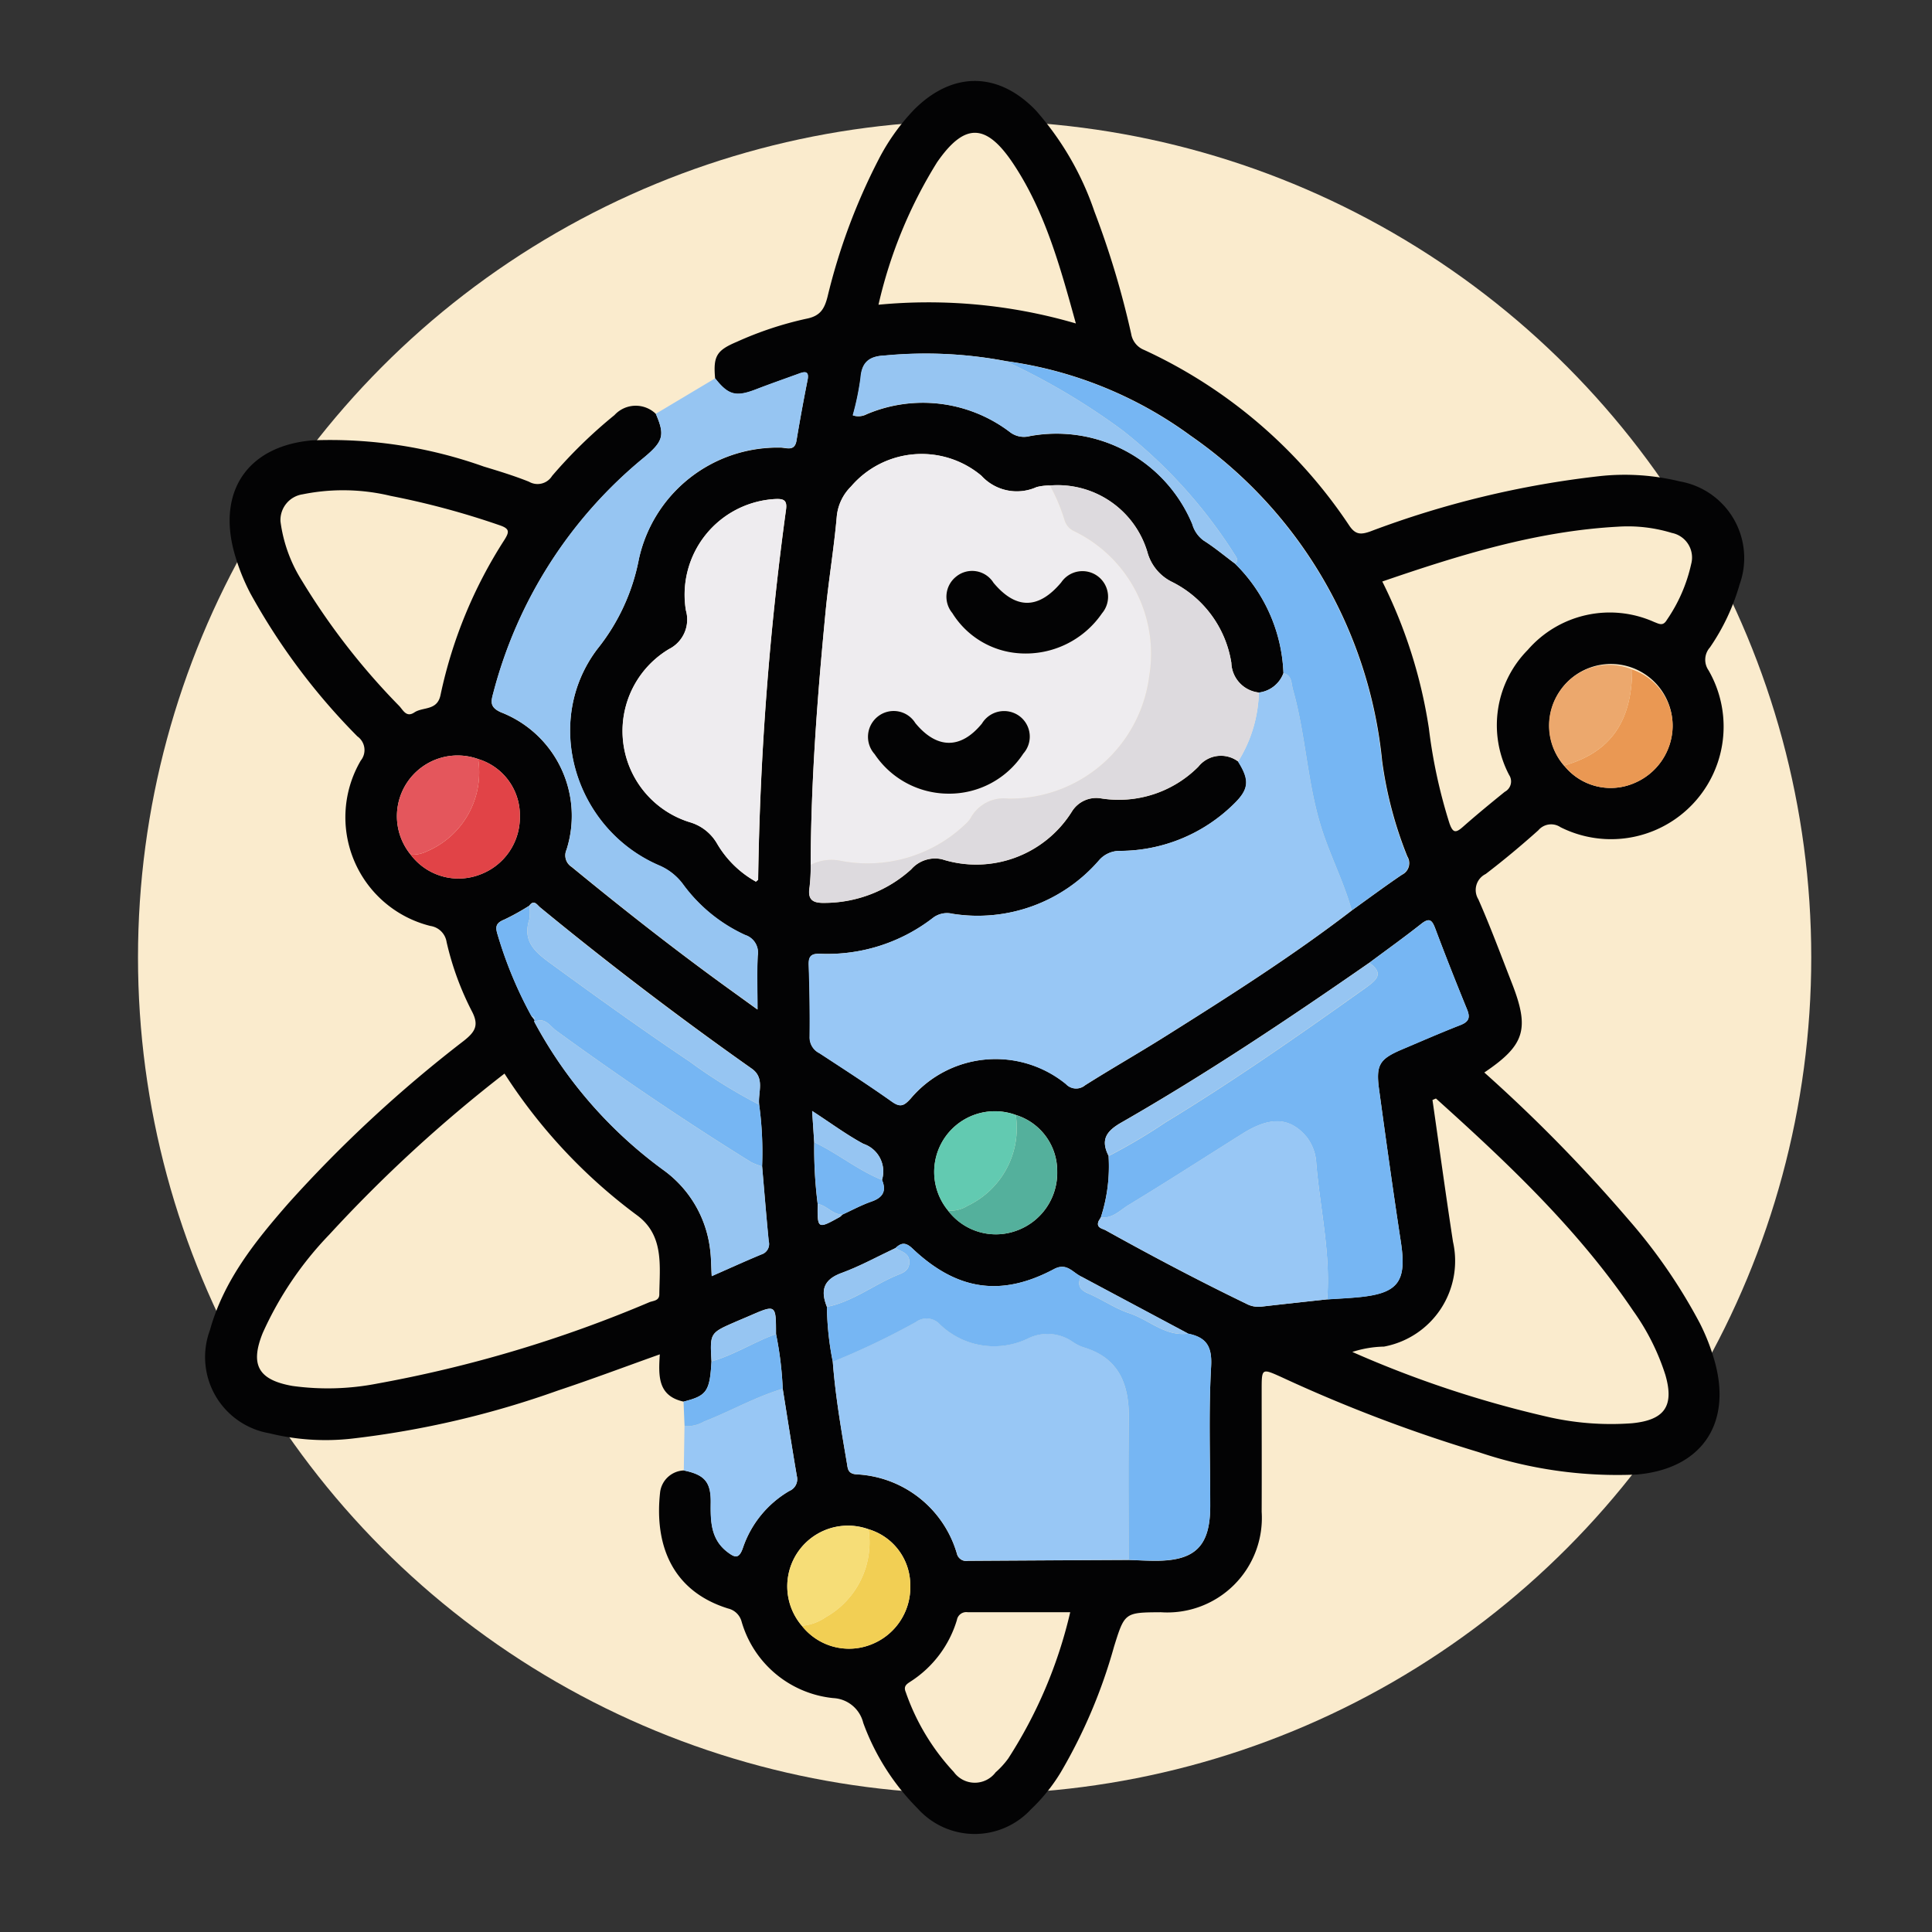 <svg xmlns="http://www.w3.org/2000/svg" xmlns:xlink="http://www.w3.org/1999/xlink" width="112" height="112" viewBox="0 0 112 112">
  <rect x="0" y="0" width="112" height="112" fill="#333333" stroke="none"/>
  <defs>
    <clipPath id="clip-path">
      <rect id="Rectángulo_309253" data-name="Rectángulo 309253" width="112" height="112" transform="translate(-0.344)" fill="none"/>
    </clipPath>
  </defs>
  <g id="Enmascarar_grupo_878527" data-name="Enmascarar grupo 878527" transform="translate(0.344)" clip-path="url(#clip-path)">
    <circle id="Elipse_8166" data-name="Elipse 8166" cx="48.5" cy="48.5" r="48.5" transform="translate(7.656 7)" fill="#faebcd"/>
    <g id="Grupo_994152" data-name="Grupo 994152" transform="translate(-587.217 -32.835)">
      <path id="Trazado_653188" data-name="Trazado 653188" d="M626.5,114.088c-1.5-.329-1.459-1.487-1.377-2.74-2.017.719-3.944,1.445-5.9,2.095A53.733,53.733,0,0,1,607.3,116.23a13.606,13.606,0,0,1-4.821-.309,4.481,4.481,0,0,1-3.435-5.98c.8-2.886,2.628-5.151,4.544-7.344a75.8,75.8,0,0,1,10.169-9.422c.675-.534.9-.914.457-1.744a16.95,16.95,0,0,1-1.451-3.984,1.112,1.112,0,0,0-.942-.934,6.494,6.494,0,0,1-4.033-9.588.969.969,0,0,0-.195-1.4,37.364,37.364,0,0,1-6.211-8.3,12.137,12.137,0,0,1-.938-2.387c-.971-3.586.842-6.167,4.551-6.476a26.551,26.551,0,0,1,9.922,1.519c.883.267,1.768.537,2.622.88a.991.991,0,0,0,1.34-.337,28.044,28.044,0,0,1,3.615-3.525,1.673,1.673,0,0,1,2.4-.07c.535,1.236.443,1.593-.693,2.539a26.157,26.157,0,0,0-8.725,13.623c-.134.5-.237.844.447,1.142a6.443,6.443,0,0,1,3.787,7.973.789.789,0,0,0,.3.988c2.964,2.433,5.976,4.8,9.086,7.049l1.688,1.22c0-1.159-.035-2.14.013-3.117a1.069,1.069,0,0,0-.727-1.2,9.2,9.2,0,0,1-3.58-2.909,3.356,3.356,0,0,0-1.433-1.136c-4.885-2.12-6.747-8.34-3.549-12.547a11.877,11.877,0,0,0,2.4-5.206,8.229,8.229,0,0,1,8.205-6.461c.343-.005.822.245.93-.4q.292-1.758.641-3.507c.091-.461-.072-.535-.46-.393-.836.305-1.678.6-2.508.918-1.179.458-1.619.352-2.386-.626-.118-1.293.078-1.63,1.253-2.126a20.249,20.249,0,0,1,4.029-1.339c.807-.154,1.05-.564,1.231-1.263a35.3,35.3,0,0,1,2.955-7.955,12.285,12.285,0,0,1,2.061-2.9c2.215-2.228,4.867-2.228,7.051.027a17.189,17.189,0,0,1,3.406,5.869,51.068,51.068,0,0,1,2.133,7.1,1.213,1.213,0,0,0,.75.929A28.7,28.7,0,0,1,665.089,63.3c.358.535.669.534,1.2.351a54.928,54.928,0,0,1,13.338-3.216,13.457,13.457,0,0,1,4.626.307,4.509,4.509,0,0,1,3.467,5.972,12.47,12.47,0,0,1-1.721,3.653,1.074,1.074,0,0,0-.084,1.321,6.526,6.526,0,0,1-8.579,9.1.973.973,0,0,0-1.286.181c-.985.881-2,1.73-3.051,2.533a1.033,1.033,0,0,0-.426,1.465c.706,1.6,1.311,3.237,1.947,4.865,1.039,2.659.754,3.589-1.6,5.177a89.187,89.187,0,0,1,8.335,8.5,31.634,31.634,0,0,1,4.153,6.023,12.132,12.132,0,0,1,.889,2.3c.97,3.6-.826,6.163-4.541,6.484a25.126,25.126,0,0,1-9.167-1.3,86.566,86.566,0,0,1-11.45-4.358c-1.126-.506-1.126-.508-1.126.772,0,2.348.01,4.7,0,7.045a5.481,5.481,0,0,1-5.843,5.823c-2.1.013-2.1.015-2.72,2.011a30.54,30.54,0,0,1-3.081,7.264,10.254,10.254,0,0,1-1.736,2.156,4.436,4.436,0,0,1-6.55-.041,13.674,13.674,0,0,1-3.167-4.977,1.885,1.885,0,0,0-1.743-1.436,6.174,6.174,0,0,1-5.31-4.439,1.062,1.062,0,0,0-.78-.754c-3.33-1.034-4.282-3.8-3.938-6.778a1.445,1.445,0,0,1,1.375-1.226c1.2.246,1.574.663,1.558,1.87-.014,1.078,0,2.12.968,2.859.411.314.665.431.895-.239a6.074,6.074,0,0,1,2.689-3.3.739.739,0,0,0,.438-.863c-.288-1.685-.548-3.375-.819-5.064a20.111,20.111,0,0,0-.389-3.175c0-1.72,0-1.719-1.55-1.045-.271.118-.545.23-.816.348-1.467.64-1.467.64-1.374,2.284C628.019,113.5,627.849,113.745,626.5,114.088Zm9.2-10.839c.562-.256,1.109-.554,1.689-.757.658-.23.885-.6.614-1.255a1.688,1.688,0,0,0-1.077-2.093c-.98-.527-1.882-1.2-2.973-1.906l.12,1.813a25.852,25.852,0,0,0,.2,3.578c-.018,1.461-.005,1.469,1.288.751A.7.7,0,0,0,635.7,103.249Zm41.843-26.035a3.453,3.453,0,0,0,4,1.046,3.625,3.625,0,0,0,2.292-3.3,3.575,3.575,0,1,0-6.3,2.254Zm-35.71,25.8a3.48,3.48,0,0,0,3.981,1.159,3.558,3.558,0,0,0,2.347-3.445,3.4,3.4,0,0,0-2.4-3.258,3.518,3.518,0,0,0-3.924,5.544ZM610.678,82.378a3.471,3.471,0,0,0,4.046,1.146,3.534,3.534,0,0,0,2.286-3.362,3.4,3.4,0,0,0-2.417-3.324,3.519,3.519,0,0,0-3.915,5.539Zm22.677,44.7a3.478,3.478,0,0,0,3.989,1.1,3.56,3.56,0,0,0,2.3-3.464,3.383,3.383,0,0,0-2.419-3.229,3.517,3.517,0,0,0-3.869,5.592Zm-15.478-35.1-.041.04.016.055a25.611,25.611,0,0,0,7.478,8.591,6.626,6.626,0,0,1,2.7,4.549c.071.5.067,1.016.1,1.6,1.023-.449,1.948-.872,2.887-1.261a.631.631,0,0,0,.417-.767c-.141-1.445-.257-2.892-.383-4.338a20.3,20.3,0,0,0-.171-3.578c-.078-.71.355-1.534-.429-2.088q-6.3-4.45-12.265-9.346c-.172-.142-.356-.479-.628-.1a13.461,13.461,0,0,1-1.452.806c-.466.192-.54.389-.385.876a23.724,23.724,0,0,0,1.952,4.7ZM650.7,103.389l-.138.229c-.166.4.213.432.407.54,2.68,1.49,5.391,2.922,8.152,4.257a1.489,1.489,0,0,0,.852.17c1.279-.148,2.558-.284,3.838-.425.624-.043,1.249-.069,1.872-.132,2.262-.228,2.747-.915,2.4-3.195-.449-2.935-.856-5.876-1.26-8.817-.2-1.453.012-1.79,1.344-2.355,1.122-.475,2.24-.964,3.375-1.407.483-.189.572-.426.38-.9-.635-1.555-1.253-3.118-1.844-4.691-.183-.487-.336-.651-.813-.274-.983.776-2,1.506-3.008,2.255-4.689,3.257-9.434,6.43-14.389,9.27-.893.512-1.187,1.014-.73,1.923a9.586,9.586,0,0,1-.443,3.55Zm-1.167,3.438c-.491-.238-.825-.812-1.562-.42-3.057,1.626-5.632,1.242-8.208-1.2-.391-.371-.65-.333-.983-.015-1.038.486-2.049,1.047-3.121,1.439s-1.224,1.028-.848,1.967a17.068,17.068,0,0,0,.34,3.181c.149,1.975.486,3.925.817,5.875.055.322.048.61.539.652a6.384,6.384,0,0,1,5.836,4.591.559.559,0,0,0,.651.423q4.654-.029,9.308-.052c.526.017,1.051.049,1.576.049,2.291,0,3.15-.863,3.153-3.163,0-2.7-.1-5.409.051-8.1.066-1.17-.278-1.685-1.323-1.9Zm8.936-41.315a9.386,9.386,0,0,1,2.807,6.344,1.739,1.739,0,0,1-1.427,1.127,1.79,1.79,0,0,1-1.594-1.724,6.349,6.349,0,0,0-3.429-4.683,2.719,2.719,0,0,1-1.439-1.74,5.429,5.429,0,0,0-5.648-3.855,2.982,2.982,0,0,0-.774.093,2.784,2.784,0,0,1-3.2-.662,5.388,5.388,0,0,0-7.558.63,2.81,2.81,0,0,0-.823,1.726c-.161,1.837-.469,3.661-.647,5.5-.473,4.891-.85,9.79-.866,14.708a10.281,10.281,0,0,1-.062,1.284c-.133.788.224.94.93.918a7.5,7.5,0,0,0,4.961-1.945,1.831,1.831,0,0,1,1.788-.582,6.542,6.542,0,0,0,7.53-2.773,1.659,1.659,0,0,1,1.7-.755,6.508,6.508,0,0,0,5.63-1.843,1.669,1.669,0,0,1,2.308-.295c.688,1.1.628,1.619-.3,2.506a9.432,9.432,0,0,1-6.527,2.669,1.583,1.583,0,0,0-1.258.57,9.3,9.3,0,0,1-8.474,3.076,1.343,1.343,0,0,0-1.109.219,9.994,9.994,0,0,1-6.556,2.1c-.523-.017-.687.132-.669.656.049,1.387.069,2.776.054,4.163a1.016,1.016,0,0,0,.565.944c1.408.923,2.823,1.836,4.2,2.81.5.358.714.235,1.094-.185a6.449,6.449,0,0,1,9-.833.806.806,0,0,0,1.107.067c1.533-.969,3.112-1.868,4.648-2.834,3.686-2.317,7.362-4.651,10.82-7.307.964-.69,1.918-1.4,2.9-2.063a.744.744,0,0,0,.307-1.064,23.055,23.055,0,0,1-1.46-5.531,26.073,26.073,0,0,0-11.1-18.855,23.445,23.445,0,0,0-10.709-4.325,24.9,24.9,0,0,0-7-.322c-.9.037-1.351.37-1.42,1.316a15.728,15.728,0,0,1-.448,2.154,1.021,1.021,0,0,0,.8-.067,8.344,8.344,0,0,1,8.348,1.069,1.329,1.329,0,0,0,1.112.2,8.537,8.537,0,0,1,9.421,5.11,1.763,1.763,0,0,0,.655.946C657.279,64.57,657.863,65.06,658.47,65.512Zm-42.35,29.56a81.842,81.842,0,0,0-10.152,9.329,20.027,20.027,0,0,0-3.864,5.71c-.75,1.86-.24,2.719,1.715,3.067a14.958,14.958,0,0,0,4.928-.136,74.219,74.219,0,0,0,15.781-4.72c.214-.084.563-.074.567-.447.019-1.645.286-3.4-1.259-4.566A31.181,31.181,0,0,1,616.12,95.072Zm49.15,16.137a62.526,62.526,0,0,0,11.2,3.733,16.389,16.389,0,0,0,5.017.4c1.88-.184,2.455-.992,1.931-2.8a13.312,13.312,0,0,0-1.854-3.7c-3.174-4.7-7.253-8.556-11.436-12.317-.02-.018-.1.036-.212.076.394,2.734.769,5.481,1.189,8.22a5.05,5.05,0,0,1-4,6.078A6.33,6.33,0,0,0,665.27,111.208Zm1.737-44.663a28.628,28.628,0,0,1,2.7,8.506,30.3,30.3,0,0,0,1.19,5.5c.2.573.362.588.78.22.793-.7,1.609-1.37,2.43-2.035a.679.679,0,0,0,.253-.976,6.207,6.207,0,0,1,1.081-7.251,6.294,6.294,0,0,1,7.331-1.615c.287.107.506.259.733-.126a9.2,9.2,0,0,0,1.409-3.239,1.452,1.452,0,0,0-1.12-1.8,8.706,8.706,0,0,0-3.131-.362C675.934,63.625,671.471,65.014,667.007,66.545Zm-36.312,17.4c.09-.081.131-.1.131-.12a176.6,176.6,0,0,1,1.616-21.443c.086-.6-.186-.64-.661-.617a5.555,5.555,0,0,0-5.141,6.457,1.914,1.914,0,0,1-.979,2.238,5.534,5.534,0,0,0,1.2,10.037,2.691,2.691,0,0,1,1.58,1.233A5.979,5.979,0,0,0,630.695,83.946ZM603.133,63.064a8.49,8.49,0,0,0,1.253,3.452,39.774,39.774,0,0,0,5.633,7.248c.226.241.411.681.874.372.5-.335,1.326-.085,1.517-1.008a26.827,26.827,0,0,1,3.7-8.989c.3-.477.318-.661-.3-.864a46.587,46.587,0,0,0-6.288-1.692,11.8,11.8,0,0,0-5.1-.093A1.508,1.508,0,0,0,603.133,63.064Zm46.109-11.477c-.929-3.368-1.8-6.514-3.634-9.27-1.569-2.353-2.817-2.377-4.413-.073A26.911,26.911,0,0,0,637.8,50.5,30.456,30.456,0,0,1,649.242,51.586Zm-.328,74.711c-2.045,0-3.989,0-5.934,0a.552.552,0,0,0-.635.452,6.429,6.429,0,0,1-2.681,3.562c-.222.146-.434.265-.283.62a13.04,13.04,0,0,0,2.783,4.625,1.506,1.506,0,0,0,2.426.022,4.953,4.953,0,0,0,.73-.8A26.775,26.775,0,0,0,648.914,126.3Z" transform="translate(0 0)" fill="#030304"/>
      <path id="Trazado_653189" data-name="Trazado 653189" d="M653.417,80.339c.767.978,1.207,1.084,2.386.626.83-.322,1.672-.613,2.508-.918.389-.142.551-.067.46.393q-.347,1.748-.641,3.507c-.108.649-.587.4-.93.4a8.229,8.229,0,0,0-8.205,6.461,11.876,11.876,0,0,1-2.4,5.206c-3.2,4.207-1.336,10.427,3.549,12.547a3.356,3.356,0,0,1,1.433,1.136,9.2,9.2,0,0,0,3.58,2.909,1.069,1.069,0,0,1,.727,1.2c-.048.977-.013,1.958-.013,3.117l-1.688-1.22c-3.11-2.245-6.122-4.615-9.086-7.049a.789.789,0,0,1-.3-.988A6.443,6.443,0,0,0,641,99.7c-.684-.3-.581-.645-.447-1.142a26.158,26.158,0,0,1,8.725-13.623c1.136-.946,1.228-1.3.693-2.539Z" transform="translate(-25.081 -25.574)" fill="#96c5f2"/>
      <path id="Trazado_653190" data-name="Trazado 653190" d="M674.195,228.142c.271,1.689.53,3.379.819,5.064a.739.739,0,0,1-.438.863,6.073,6.073,0,0,0-2.689,3.3c-.23.67-.484.553-.9.239-.965-.739-.982-1.781-.968-2.859.016-1.207-.36-1.623-1.558-1.87q.02-1.283.04-2.566a2.043,2.043,0,0,0,1.133-.27C671.171,229.44,672.61,228.616,674.195,228.142Z" transform="translate(-41.948 -114.799)" fill="#98c7f5"/>
      <path id="Trazado_653191" data-name="Trazado 653191" d="M674.165,223.335c-1.585.474-3.024,1.3-4.557,1.9a2.043,2.043,0,0,1-1.133.27q-.029-.712-.059-1.424c1.351-.343,1.521-.588,1.621-2.333,1.313-.372,2.464-1.128,3.74-1.588A20.119,20.119,0,0,1,674.165,223.335Z" transform="translate(-41.918 -109.992)" fill="#76b6f3"/>
      <path id="Trazado_653192" data-name="Trazado 653192" d="M712.757,124.971a1.739,1.739,0,0,0,1.427-1.127c.506.13.449.6.549.953.728,2.557.821,5.241,1.584,7.8.509,1.707,1.35,3.286,1.826,5-3.458,2.656-7.134,4.99-10.82,7.307-1.536.966-3.115,1.864-4.648,2.834a.806.806,0,0,1-1.107-.067,6.45,6.45,0,0,0-9,.833c-.38.42-.59.543-1.094.185-1.372-.974-2.788-1.887-4.2-2.81a1.016,1.016,0,0,1-.565-.944c.016-1.387-.005-2.776-.054-4.163-.018-.524.146-.673.669-.656a9.994,9.994,0,0,0,6.556-2.1,1.343,1.343,0,0,1,1.109-.219,9.3,9.3,0,0,0,8.474-3.076,1.584,1.584,0,0,1,1.258-.57,9.432,9.432,0,0,0,6.527-2.669c.931-.887.99-1.408.3-2.506A7.892,7.892,0,0,0,712.757,124.971Z" transform="translate(-52.907 -51.988)" fill="#98c7f5"/>
      <path id="Trazado_653193" data-name="Trazado 653193" d="M686.946,115.719c.016-4.919.393-9.817.866-14.708.178-1.836.486-3.66.647-5.5a2.809,2.809,0,0,1,.823-1.726,5.388,5.388,0,0,1,7.558-.63,2.784,2.784,0,0,0,3.2.662,2.981,2.981,0,0,1,.774-.093,10.615,10.615,0,0,1,.842,1.986,1.016,1.016,0,0,0,.553.66,7.894,7.894,0,0,1,4.361,8.407,8.129,8.129,0,0,1-8.178,7.1,2.189,2.189,0,0,0-2.178,1.132,1.753,1.753,0,0,1-.323.371,8.208,8.208,0,0,1-7.183,2.108A2.636,2.636,0,0,0,686.946,115.719Zm7.984-4.13a5.126,5.126,0,0,0,4.341-2.323,1.48,1.48,0,0,0-.242-2.184,1.5,1.5,0,0,0-2.156.443c-1.226,1.5-2.613,1.49-3.862-.026a1.476,1.476,0,0,0-2.159-.392,1.5,1.5,0,0,0-.2,2.193A5.161,5.161,0,0,0,694.93,111.589Zm4.126-8.137a5.361,5.361,0,0,0,4.781-2.321,1.486,1.486,0,1,0-2.364-1.791q-1.977,2.354-3.925.025A1.462,1.462,0,0,0,695.388,99a1.485,1.485,0,0,0-.231,2.117A4.956,4.956,0,0,0,699.056,103.452Z" transform="translate(-53.078 -32.745)" fill="#eeecef"/>
      <path id="Trazado_653194" data-name="Trazado 653194" d="M707.325,231.9q-4.654.026-9.308.052a.559.559,0,0,1-.651-.423,6.384,6.384,0,0,0-5.837-4.591c-.491-.042-.484-.329-.539-.652-.331-1.95-.668-3.9-.817-5.875a44.192,44.192,0,0,0,4.815-2.3,1.035,1.035,0,0,1,1.393.136,4.523,4.523,0,0,0,5.064.837,2.561,2.561,0,0,1,2.642.177,2.446,2.446,0,0,0,.618.311c2.11.634,2.658,2.209,2.63,4.2C707.3,226.487,707.326,229.2,707.325,231.9Z" transform="translate(-55.022 -108.639)" fill="#98c7f5"/>
      <path id="Trazado_653195" data-name="Trazado 653195" d="M744.81,162.339c1-.749,2.025-1.478,3.008-2.255.477-.377.63-.213.813.274.591,1.573,1.209,3.135,1.844,4.691.192.469.1.707-.38.9-1.135.443-2.253.932-3.375,1.407-1.333.565-1.544.9-1.344,2.355.4,2.942.811,5.883,1.26,8.817.348,2.28-.137,2.967-2.4,3.195-.622.062-1.248.089-1.872.132.206-2.652-.407-5.241-.632-7.859a2.718,2.718,0,0,0-.56-1.561c-.953-1.135-2.093-1.21-3.716-.191-2.205,1.384-4.395,2.8-6.62,4.147-.484.294-.919.793-1.589.7a9.59,9.59,0,0,0,.443-3.55,32.728,32.728,0,0,0,3.315-1.961c3.969-2.412,7.773-5.071,11.554-7.764C745.126,163.4,745.749,163,744.81,162.339Z" transform="translate(-78.553 -73.688)" fill="#76b6f3"/>
      <path id="Trazado_653196" data-name="Trazado 653196" d="M735.42,110.212c-.477-1.714-1.317-3.292-1.826-5-.763-2.557-.856-5.241-1.584-7.8-.1-.35-.043-.824-.549-.953a9.386,9.386,0,0,0-2.807-6.344c.217-.171.107-.323-.006-.5a28.636,28.636,0,0,0-6.52-7.227,38.873,38.873,0,0,0-6.777-4.012A23.445,23.445,0,0,1,726.06,82.7a26.073,26.073,0,0,1,11.1,18.855,23.046,23.046,0,0,0,1.46,5.531.744.744,0,0,1-.307,1.064C737.338,108.816,736.384,109.521,735.42,110.212Z" transform="translate(-70.184 -24.604)" fill="#76b6f3"/>
      <path id="Trazado_653197" data-name="Trazado 653197" d="M706.809,225.341c0-2.708-.027-5.417.011-8.126.028-1.993-.52-3.568-2.63-4.2a2.448,2.448,0,0,1-.619-.311,2.56,2.56,0,0,0-2.641-.177,4.523,4.523,0,0,1-5.064-.837,1.035,1.035,0,0,0-1.393-.136,44.2,44.2,0,0,1-4.815,2.3,17.068,17.068,0,0,1-.341-3.181c1.452-.3,2.625-1.21,3.949-1.788.346-.151.79-.245.828-.749.044-.576-.451-.661-.808-.869.333-.318.592-.356.983.015,2.577,2.445,5.152,2.829,8.208,1.2.737-.392,1.071.182,1.562.42-.2.468-.107.763.409.983.82.349,1.571.881,2.41,1.159,1.141.379,2.078,1.361,3.408,1.177,1.045.218,1.389.733,1.323,1.9-.152,2.693-.048,5.4-.051,8.1,0,2.3-.861,3.163-3.153,3.163C707.86,225.39,707.334,225.358,706.809,225.341Z" transform="translate(-54.506 -102.076)" fill="#76b6f3"/>
      <path id="Trazado_653198" data-name="Trazado 653198" d="M667.249,120.65a5.98,5.98,0,0,1-2.259-2.214,2.691,2.691,0,0,0-1.58-1.233,5.534,5.534,0,0,1-1.2-10.037,1.914,1.914,0,0,0,.979-2.238,5.555,5.555,0,0,1,5.141-6.457c.475-.023.747.017.661.617a176.588,176.588,0,0,0-1.616,21.443C667.38,120.55,667.34,120.569,667.249,120.65Z" transform="translate(-36.555 -36.704)" fill="#eeecef"/>
      <path id="Trazado_653199" data-name="Trazado 653199" d="M686.811,118.482a2.636,2.636,0,0,1,1.765-.232,8.208,8.208,0,0,0,7.183-2.108,1.757,1.757,0,0,0,.323-.371,2.189,2.189,0,0,1,2.178-1.132,8.129,8.129,0,0,0,8.178-7.1,7.894,7.894,0,0,0-4.361-8.407,1.016,1.016,0,0,1-.553-.66,10.61,10.61,0,0,0-.842-1.986,5.429,5.429,0,0,1,5.648,3.855,2.718,2.718,0,0,0,1.439,1.74,6.349,6.349,0,0,1,3.429,4.683,1.79,1.79,0,0,0,1.594,1.724,7.89,7.89,0,0,1-1.2,4,1.669,1.669,0,0,0-2.308.295,6.508,6.508,0,0,1-5.63,1.843,1.659,1.659,0,0,0-1.7.755,6.542,6.542,0,0,1-7.53,2.773,1.831,1.831,0,0,0-1.788.582,7.5,7.5,0,0,1-4.961,1.945c-.706.022-1.062-.13-.93-.918A10.27,10.27,0,0,0,686.811,118.482Z" transform="translate(-52.943 -35.509)" fill="#dddade"/>
      <path id="Trazado_653200" data-name="Trazado 653200" d="M728.986,194.715c.671.1,1.105-.4,1.59-.7,2.225-1.352,4.414-2.763,6.62-4.147,1.623-1.019,2.764-.944,3.716.191a2.718,2.718,0,0,1,.56,1.561c.225,2.618.838,5.207.632,7.859-1.28.14-2.559.277-3.838.425a1.489,1.489,0,0,1-.852-.17c-2.761-1.335-5.472-2.767-8.152-4.257-.194-.108-.573-.136-.407-.54l.138-.229Z" transform="translate(-78.291 -91.321)" fill="#98c7f5"/>
      <path id="Trazado_653201" data-name="Trazado 653201" d="M656.379,169.281a20.3,20.3,0,0,1,.171,3.578,3.584,3.584,0,0,1-.642-.245c-3.864-2.4-7.621-4.95-11.3-7.625-.357-.26-.654-.82-1.264-.5l-.016-.055.042-.04c.026-.158-.072-.22-.2-.258a23.72,23.72,0,0,1-1.952-4.7c-.155-.487-.081-.684.385-.876a13.459,13.459,0,0,0,1.452-.806,2.6,2.6,0,0,1,0,.786c-.4,1.247.3,1.875,1.212,2.538,2.675,1.951,5.363,3.883,8.113,5.726A29.587,29.587,0,0,0,656.379,169.281Z" transform="translate(-25.496 -72.408)" fill="#76b6f3"/>
      <path id="Trazado_653202" data-name="Trazado 653202" d="M646.677,174.542c.61-.319.907.242,1.264.5,3.677,2.674,7.433,5.229,11.3,7.625a3.582,3.582,0,0,0,.642.245c.125,1.446.241,2.893.383,4.338a.631.631,0,0,1-.417.767c-.939.389-1.864.811-2.887,1.261-.035-.581-.03-1.094-.1-1.6a6.626,6.626,0,0,0-2.7-4.549A25.611,25.611,0,0,1,646.677,174.542Z" transform="translate(-28.826 -82.462)" fill="#96c5f2"/>
      <path id="Trazado_653203" data-name="Trazado 653203" d="M701.932,77.748a38.881,38.881,0,0,1,6.777,4.012,28.638,28.638,0,0,1,6.52,7.227c.114.181.223.333.006.5-.607-.452-1.191-.942-1.831-1.342a1.764,1.764,0,0,1-.655-.945,8.537,8.537,0,0,0-9.421-5.11,1.329,1.329,0,0,1-1.112-.2,8.344,8.344,0,0,0-8.348-1.069,1.021,1.021,0,0,1-.8.067,15.719,15.719,0,0,0,.448-2.154c.069-.946.523-1.279,1.42-1.316A24.9,24.9,0,0,1,701.932,77.748Z" transform="translate(-56.765 -23.979)" fill="#96c5f2"/>
      <path id="Trazado_653204" data-name="Trazado 653204" d="M659.091,169.014a29.594,29.594,0,0,1-4-2.479c-2.75-1.844-5.438-3.775-8.113-5.726-.91-.663-1.613-1.292-1.212-2.538a2.6,2.6,0,0,0,0-.786c.271-.382.455-.045.628.1q5.95,4.913,12.265,9.346C659.446,167.48,659.014,168.3,659.091,169.014Z" transform="translate(-28.208 -72.141)" fill="#96c5f2"/>
      <path id="Trazado_653205" data-name="Trazado 653205" d="M745.157,166.066c.939.663.316,1.065-.25,1.469-3.78,2.693-7.584,5.352-11.554,7.764a32.718,32.718,0,0,1-3.315,1.961c-.458-.909-.163-1.411.73-1.923C735.723,172.5,740.468,169.323,745.157,166.066Z" transform="translate(-78.901 -77.416)" fill="#96c5f2"/>
      <path id="Trazado_653206" data-name="Trazado 653206" d="M689.523,248.621a3.383,3.383,0,0,1,2.419,3.229,3.56,3.56,0,0,1-2.3,3.464,3.478,3.478,0,0,1-3.989-1.1,2.79,2.79,0,0,0,1.381-.494A4.978,4.978,0,0,0,689.523,248.621Z" transform="translate(-52.3 -127.132)" fill="#f2cf54"/>
      <path id="Trazado_653207" data-name="Trazado 653207" d="M632.56,136.372a3.4,3.4,0,0,1,2.417,3.324,3.534,3.534,0,0,1-2.286,3.362,3.471,3.471,0,0,1-4.046-1.146,1.865,1.865,0,0,0,.947-.194A4.979,4.979,0,0,0,632.56,136.372Z" transform="translate(-17.967 -59.533)" fill="#e14347"/>
      <path id="Trazado_653208" data-name="Trazado 653208" d="M710.893,188.244a3.394,3.394,0,0,1,2.4,3.258,3.558,3.558,0,0,1-2.347,3.445,3.48,3.48,0,0,1-3.981-1.159,1.858,1.858,0,0,0,1.124-.276A4.984,4.984,0,0,0,710.893,188.244Z" transform="translate(-65.136 -90.772)" fill="#54b09c"/>
      <path id="Trazado_653209" data-name="Trazado 653209" d="M800.692,123.317a3.463,3.463,0,0,1,2.349,3.314,3.625,3.625,0,0,1-2.292,3.3,3.453,3.453,0,0,1-4-1.046C799.425,128.118,800.676,126.353,800.692,123.317Z" transform="translate(-119.201 -51.671)" fill="#ea9853"/>
      <path id="Trazado_653210" data-name="Trazado 653210" d="M799.366,122.927c-.015,3.036-1.266,4.8-3.948,5.568a3.5,3.5,0,0,1-.219-4.35A3.442,3.442,0,0,1,799.366,122.927Z" transform="translate(-117.875 -51.281)" fill="#eca86d"/>
      <path id="Trazado_653211" data-name="Trazado 653211" d="M709.648,187.912a4.984,4.984,0,0,1-2.8,5.268,1.858,1.858,0,0,1-1.124.276,3.518,3.518,0,0,1,3.924-5.544Z" transform="translate(-63.891 -90.44)" fill="#62cab1"/>
      <path id="Trazado_653212" data-name="Trazado 653212" d="M631.32,136.046a4.979,4.979,0,0,1-2.969,5.345,1.865,1.865,0,0,1-.947.194,3.519,3.519,0,0,1,3.915-5.539Z" transform="translate(-16.726 -59.207)" fill="#e4565c"/>
      <path id="Trazado_653213" data-name="Trazado 653213" d="M688.212,248.291a4.978,4.978,0,0,1-2.488,5.1,2.79,2.79,0,0,1-1.382.494,3.517,3.517,0,0,1,3.869-5.592Z" transform="translate(-50.989 -126.802)" fill="#f6dd77"/>
      <path id="Trazado_653214" data-name="Trazado 653214" d="M687.639,195.791a25.842,25.842,0,0,1-.2-3.578c1.358.643,2.527,1.624,3.93,2.185.272.652.044,1.025-.614,1.255-.58.2-1.127.5-1.689.757C688.5,196.409,688.166,195.878,687.639,195.791Z" transform="translate(-53.362 -93.162)" fill="#76b6f3"/>
      <path id="Trazado_653215" data-name="Trazado 653215" d="M693.008,207.645c.357.208.852.293.808.869-.038.5-.482.6-.828.749-1.325.578-2.5,1.492-3.949,1.788-.376-.939-.214-1.58.848-1.967S691.97,208.132,693.008,207.645Z" transform="translate(-54.228 -102.456)" fill="#96c5f2"/>
      <path id="Trazado_653216" data-name="Trazado 653216" d="M676.179,217.943c-1.276.46-2.427,1.215-3.74,1.588-.093-1.644-.093-1.645,1.374-2.284.271-.118.545-.23.816-.348C676.176,216.224,676.176,216.223,676.179,217.943Z" transform="translate(-44.321 -107.775)" fill="#96c5f2"/>
      <path id="Trazado_653217" data-name="Trazado 653217" d="M691.21,191.653c-1.4-.561-2.572-1.542-3.93-2.185l-.12-1.813c1.09.708,1.993,1.379,2.973,1.906A1.688,1.688,0,0,1,691.21,191.653Z" transform="translate(-53.206 -90.416)" fill="#96c5f2"/>
      <path id="Trazado_653218" data-name="Trazado 653218" d="M732.408,215.081c-1.331.184-2.267-.8-3.408-1.177-.839-.278-1.59-.81-2.41-1.159-.516-.22-.61-.515-.409-.983Z" transform="translate(-76.647 -104.935)" fill="#96c5f2"/>
      <path id="Trazado_653219" data-name="Trazado 653219" d="M687.97,201.208c.527.087.859.618,1.423.619a.706.706,0,0,1-.135.132C687.965,202.677,687.952,202.669,687.97,201.208Z" transform="translate(-53.692 -98.579)" fill="#96c5f2"/>
      <path id="Trazado_653220" data-name="Trazado 653220" d="M729.055,203.12l-.138.229Z" transform="translate(-78.354 -99.731)" fill="#76b6f3"/>
      <path id="Trazado_653221" data-name="Trazado 653221" d="M646.239,173.8c.129.037.226.1.2.258Z" transform="translate(-28.563 -82.072)" fill="#96c5f2"/>
      <path id="Trazado_653222" data-name="Trazado 653222" d="M699.969,134.148a5.161,5.161,0,0,1-4.276-2.29,1.5,1.5,0,0,1,.2-2.193,1.476,1.476,0,0,1,2.159.392c1.249,1.516,2.636,1.525,3.862.026a1.5,1.5,0,0,1,2.156-.443,1.48,1.48,0,0,1,.242,2.184A5.126,5.126,0,0,1,699.969,134.148Z" transform="translate(-58.116 -55.304)" fill="#030304"/>
      <path id="Trazado_653223" data-name="Trazado 653223" d="M710.981,113.716a4.955,4.955,0,0,1-3.9-2.335,1.485,1.485,0,0,1,.231-2.117,1.461,1.461,0,0,1,2.159.366q1.95,2.329,3.925-.025a1.485,1.485,0,1,1,2.364,1.791A5.361,5.361,0,0,1,710.981,113.716Z" transform="translate(-65.002 -43.008)" fill="#030304"/>
    </g>
  </g>
</svg>
